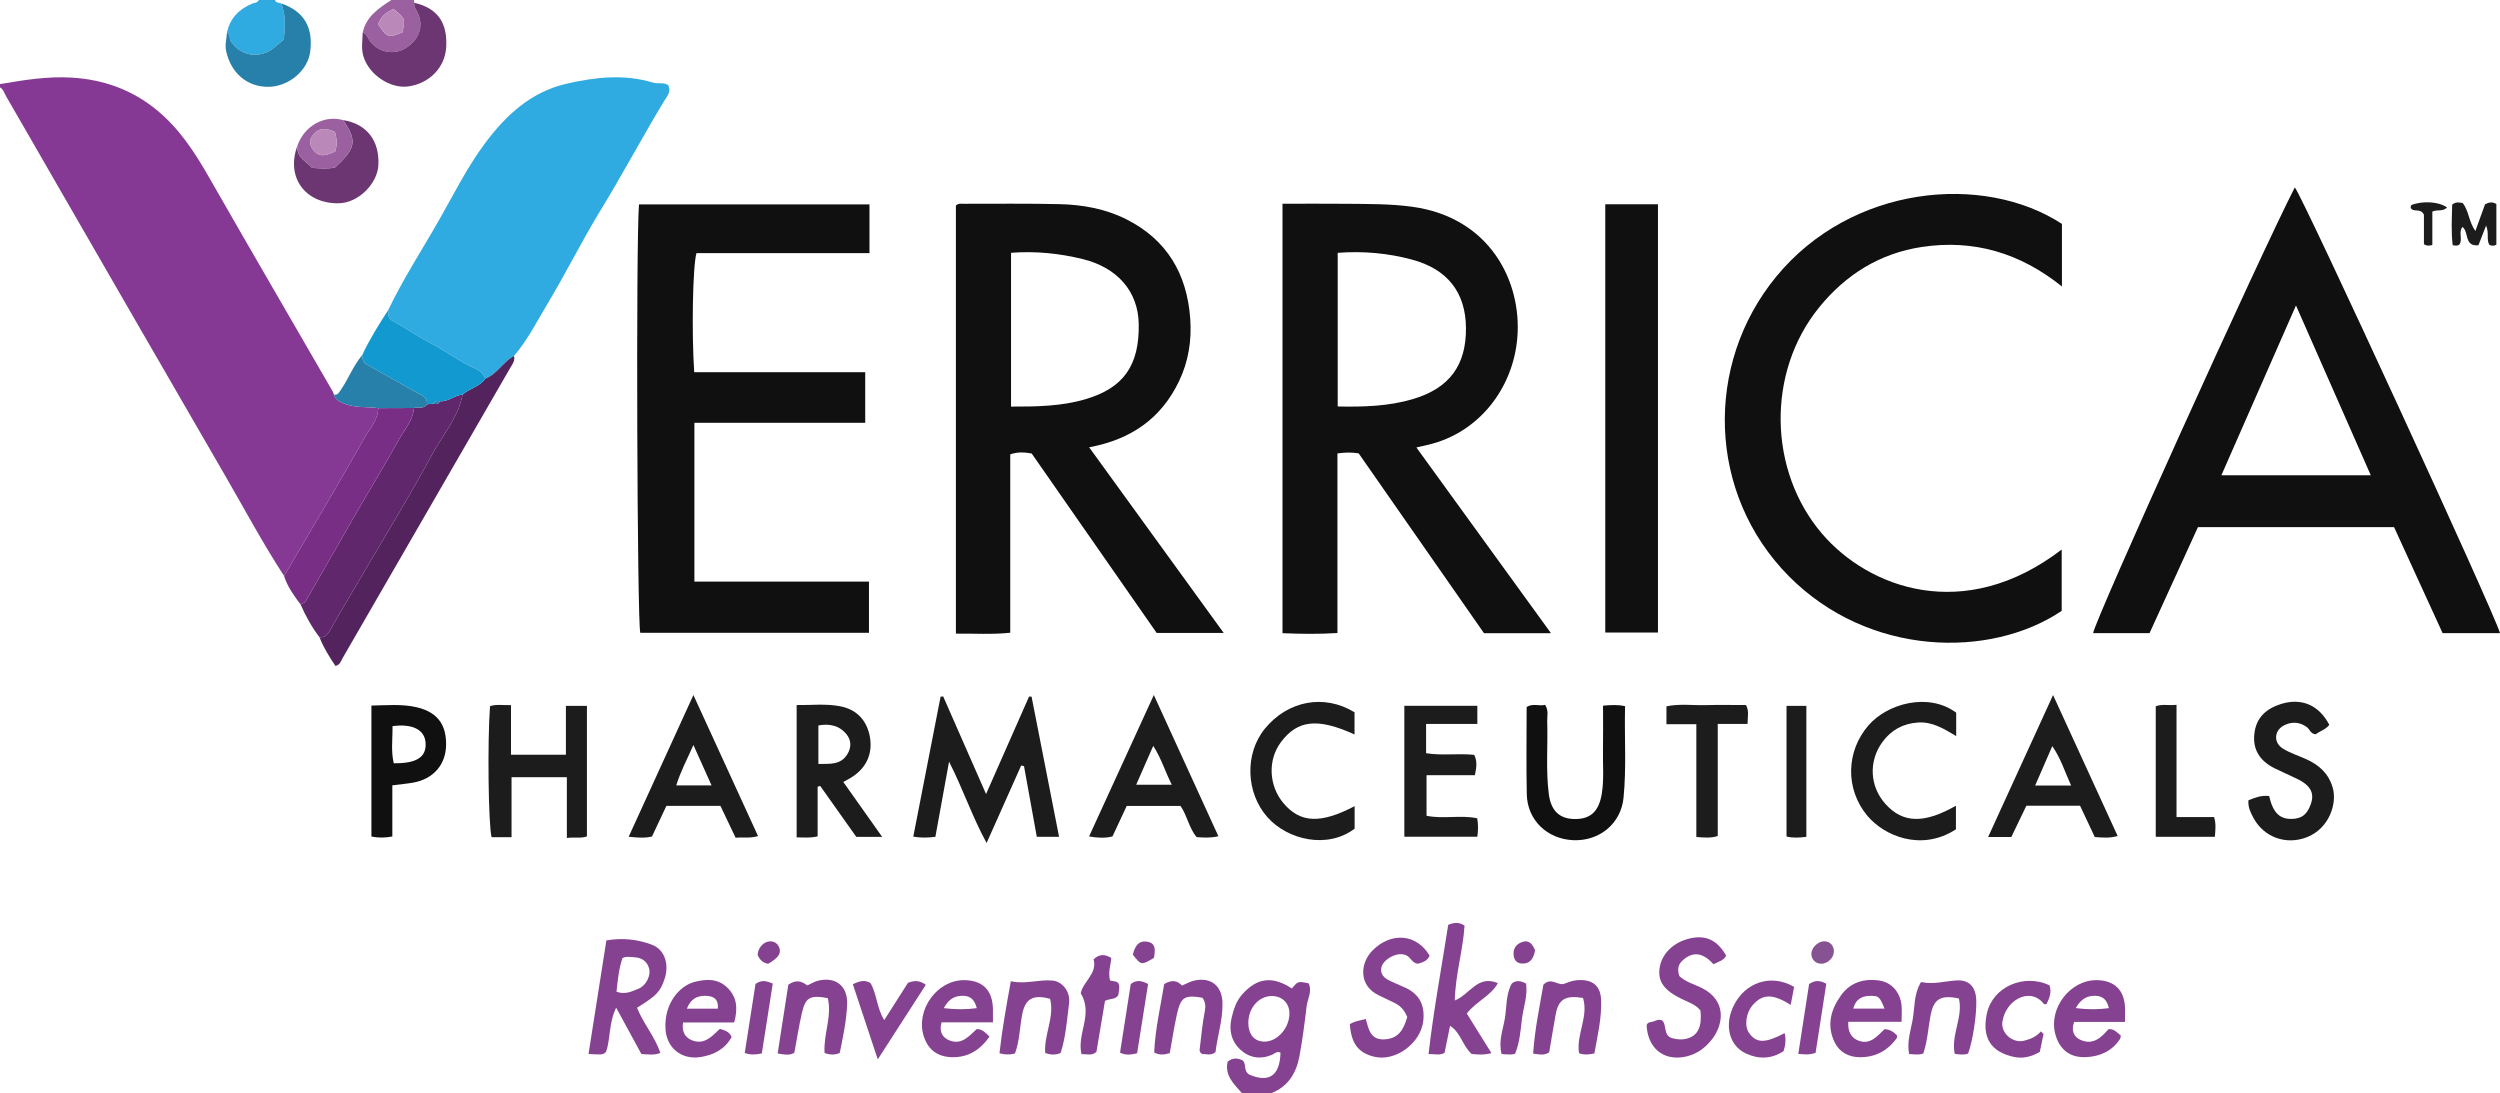 <?xml version="1.0" encoding="iso-8859-1"?>
<!-- Generator: Adobe Illustrator 27.0.0, SVG Export Plug-In . SVG Version: 6.00 Build 0)  -->
<svg version="1.1" id="Layer_1" xmlns="http://www.w3.org/2000/svg" xmlns:xlink="http://www.w3.org/1999/xlink" x="0px" y="0px"
	 viewBox="0 0 772.939 338" style="enable-background:new 0 0 772.939 338;" xml:space="preserve">
<g>
	<path style="fill:#863994;" d="M0,26c7.338-1.253,14.667-2.46,22.176-2.006c9.888,0.599,18.729,3.785,26.399,10.117
		c6.907,5.703,11.662,13.019,16.058,20.708c12.657,22.136,25.497,44.167,38.258,66.244c0.163,0.282,0.222,0.625,0.329,0.94
		c0.574,1.736,1.916,2.349,3.568,2.937c3.331,1.184,6.787,0.779,10.164,1.247c-0.091,3.682-2.64,6.337-4.276,9.239
		c-8.077,14.332-16.523,28.456-24.839,42.653c-6.604-10.116-12.278-20.779-18.333-31.217c-16.954-29.226-33.819-58.504-50.71-87.766
		c-5.63-9.753-11.219-19.53-16.869-29.272C1.359,28.847,1.081,27.638,0,27C0,26.667,0,26.333,0,26z"/>
	<path style="fill:#854291;" d="M384,338c-2.466-2.816-5.403-5.424-4.454-9.72c1.602-1.416,3.148-1.128,4.631-0.449
		c1.326,1.193,0.125,3.147,2.039,4.406c6.089,2.597,9.478,0.427,9.682-6.772c-1.065-0.614-1.873,0.335-2.639,0.658
		c-3.642,1.539-7.044,0.909-9.746-1.58c-2.811-2.588-3.663-6.052-2.704-9.969c0.642-2.624,1.413-5.061,3.242-7.123
		c4.599-5.185,9.378-5.779,15.365-1.832c1.884-2.281,1.884-2.281,5.184-1.596c1.182,2.519-0.368,4.836-0.645,7.236
		c-0.589,5.089-1.262,10.178-2.184,15.215c-0.959,5.243-3.485,9.482-8.769,11.526C390,338,387,338,384,338z M385.958,316.331
		c0.049,3.695,2.014,5.827,5.257,5.704c3.992-0.151,7.645-4.583,7.435-9.021c-0.144-3.04-2.378-5.098-5.499-5.067
		C389.121,307.987,385.897,311.745,385.958,316.331z"/>
	<path style="fill:#2FABE1;" d="M85,0c0.322,0.941,1.24,0.798,1.934,1.064c1.436,3.461,1.265,7.032,0.82,11.146
		c-0.785,0.66-1.811,1.501-2.813,2.369c-4.381,3.797-10.557,2.919-13.638-1.919c-0.508-0.798,0.089-2.078-1.146-2.528
		c0.93-4.475,3.747-7.338,7.85-9.027C78.734,0.807,79.638,0.931,80,0C81.667,0,83.333,0,85,0z"/>
	<path style="fill:#9B609F;" d="M112.145,10.064C113.215,5.054,117.12,2.538,121,0c2.333,0,4.667,0,7,0
		c0.063,0.282,0.081,0.567,0.054,0.855c-0.07,0.853,0.201,1.558,0.646,2.315c2.476,4.204,1.301,8.637-2.962,11.497
		c-3.749,2.516-8.708,1.663-11.432-2.067C113.642,11.69,113.441,10.428,112.145,10.064z M121.657,2.771
		c-2.384,1.062-3.995,2.511-4.737,4.741c2.777,4.159,3.128,4.269,7.522,2.479C125.288,5.719,125.288,5.719,121.657,2.771z"/>
	<path style="fill:#111010;" d="M437.907,138.342c13.838,19.093,27.552,38.016,41.614,57.419c-7.23,0-13.684,0-20.711,0
		c-12.784-18.345-25.782-36.996-38.743-55.594c-2.141-0.337-4.102-0.325-6.563,0.027c0,18.452,0,36.84,0,55.521
		c-5.9,0.376-11.301,0.283-16.988,0.055c0-44.27,0-88.313,0-132.778c6.624,0,13.081-0.053,19.537,0.014
		c6.814,0.071,13.599-0.018,20.422,0.897c24.218,3.25,34.04,23.19,32.654,40.393c-1.277,15.86-11.998,29.569-27.604,33.221
		C440.422,137.777,439.315,138.022,437.907,138.342z M413.585,78.167c0,16.03,0,31.576,0,47.507
		c8.087,0.154,15.824-0.059,23.356-2.319c11.204-3.362,16.395-10.434,16.299-21.966c-0.09-10.915-5.652-18.172-16.713-21.136
		C429.134,78.272,421.539,77.573,413.585,78.167z"/>
	<path style="fill:#111010;" d="M336.737,138.292c13.972,19.277,27.609,38.091,41.597,57.392c-7.236,0-13.795,0-20.727,0
		c-12.769-18.335-25.678-36.87-38.637-55.477c-2.143-0.374-4.239-0.553-6.626,0.259c0,18.297,0,36.588,0,55.163
		c-5.693,0.595-11.094,0.219-16.803,0.273c0-44.346,0-88.396,0-132.358c0.8-0.729,1.664-0.542,2.464-0.541
		c9.831,0.009,19.664-0.109,29.491,0.112c7.178,0.161,14.236,1.419,20.72,4.675c12.57,6.314,18.755,16.877,19.772,30.665
		c0.497,6.741-0.519,13.268-3.462,19.411C359.012,129.372,349.724,135.876,336.737,138.292z M312.59,78.156
		c0,16.015,0,31.581,0,47.551c7.93,0.022,15.526-0.098,22.918-2.253c11.854-3.456,16.776-10.453,16.563-23.265
		c-0.166-10.018-6.489-17.455-17.427-20.113C327.518,78.345,320.258,77.582,312.59,78.156z"/>
	<path style="fill:#111010;" d="M679.548,162.985c-5.012,10.978-9.953,21.797-14.956,32.756c-5.85,0-11.643,0-17.446,0
		c0.555-4.11,51.318-116.259,62.354-137.801c2.246,2.43,61.883,131.898,63.439,137.804c-5.839,0-11.631,0-17.745,0
		c-4.973-10.858-9.989-21.809-15.004-32.758C719.824,162.985,699.715,162.985,679.548,162.985z M732.986,146.935
		c-7.7-17.476-15.191-34.476-23.127-52.488c-7.979,18.162-15.444,35.154-23.058,52.488
		C702.391,146.935,717.345,146.935,732.986,146.935z"/>
	<path style="fill:#111010;" d="M197.56,63.203c23.884,0,47.48,0,71.261,0c0,4.985,0,9.765,0,15.064c-17.881,0-35.766,0-53.496,0
		c-1.17,4.136-1.508,24.92-0.69,36.798c8.738,0,17.526,0,26.315,0c8.782,0,17.564,0,26.554,0c0,5.396,0,10.297,0,15.654
		c-17.674,0-35.092,0-52.814,0c0,16.531,0,32.61,0,49.094c17.794,0,35.708,0,53.969,0c0,5.443,0,10.501,0,15.843
		c-23.507,0-47.093,0-70.702,0C196.992,192.079,196.59,74.906,197.56,63.203z"/>
	<path style="fill:#111010;" d="M637.501,69.221c0,6.439,0,12.51,0,19.351c-13.035-10.461-27.386-14.604-43.255-12.227
		c-13.016,1.95-23.6,8.538-31.867,18.757c-16.265,20.104-15.631,50.517,0.949,69.902c14.314,16.735,43.922,28.03,74.097,4.899
		c0,6.447,0,12.649,0,18.964c-22.032,14.821-59.661,14.226-84.385-10.753c-25.104-25.364-26.211-65.422-3.858-92.61
		C572.454,57.198,613.256,53.427,637.501,69.221z"/>
	<path style="fill:#2FABE1;" d="M119.98,95.958c4.628-9.697,10.514-18.689,15.811-28.009c4.555-8.016,8.688-16.325,14.22-23.736
		c6.45-8.64,14.197-15.799,25.089-18.317c8.848-2.045,17.839-3.048,26.751-0.366c1.607,0.484,3.338-0.178,4.772,0.803
		c0.963,2.123-0.478,3.553-1.371,5.031c-6.694,11.09-12.773,22.534-19.537,33.591c-5.786,9.459-10.712,19.442-16.429,28.946
		c-3.29,5.469-6.156,11.253-10.377,16.138c-3.36,1.831-5.181,5.596-8.852,7.035c-0.481-1.316-1.441-2.335-2.627-2.858
		c-5.279-2.329-9.853-5.872-14.961-8.502c-3.781-1.947-7.267-4.463-11.023-6.465C119.858,98.403,120.05,97.234,119.98,95.958z"/>
	<path style="fill:#111010;" d="M496.309,63.16c5.413,0,10.688,0,16.296,0c0,44.006,0,88.015,0,132.4c-5.198,0-10.585,0-16.296,0
		C496.309,151.712,496.309,107.697,496.309,63.16z"/>
	<path style="fill:#61276D;" d="M98.794,197.04c-2.373-3.121-4.273-6.515-5.834-10.104c0.535-0.362,1.282-0.601,1.572-1.104
		c5.27-9.12,10.457-18.289,15.722-27.412c4.278-7.413,8.783-14.699,12.892-22.203c1.78-3.252,4.515-6.108,4.851-10.074
		c1.312-0.485,3.046,0.485,4.021-1.165c0.653-0.051,1.306-0.103,1.959-0.154c0.861,0.195,1.639,0.17,2.068-0.78
		c2.577,0.225,4.468-1.905,6.945-2.023c-1.257,7.049-6.073,12.348-9.321,18.375c-6.716,12.462-14.141,24.542-21.288,36.771
		c-3.407,5.83-6.913,11.603-10.217,17.49C101.342,196.121,100.534,197.108,98.794,197.04z"/>
	<path style="fill:#1D1C1C;" d="M327.439,258.722c-2.8,0-4.731,0-6.888,0c-1.338-7.399-2.645-14.625-3.953-21.851
		c-0.291-0.067-0.582-0.135-0.872-0.202c-3.455,7.743-6.909,15.486-10.695,23.971c-4.526-8.306-7.279-16.691-11.607-25.157
		c-1.504,8.269-2.87,15.781-4.225,23.235c-2.43,0.306-4.386,0.355-6.835-0.049c2.833-14.521,5.637-28.897,8.442-43.273
		c0.267-0.027,0.534-0.053,0.802-0.08c4.256,9.689,8.512,19.378,13.257,30.181c4.707-10.67,8.999-20.398,13.291-30.126
		c0.258-0.002,0.516-0.004,0.774-0.007C321.74,229.679,324.549,243.993,327.439,258.722z"/>
	<path style="fill:#52235C;" d="M98.794,197.04c1.739,0.068,2.548-0.918,3.37-2.382c3.304-5.887,6.811-11.66,10.217-17.49
		c7.146-12.229,14.571-24.31,21.288-36.771c3.248-6.027,8.063-11.326,9.321-18.375c2.145-1.95,5.312-2.439,7.067-4.947
		c3.671-1.439,5.493-5.204,8.852-7.035c0.417,1.473-0.49,2.546-1.142,3.677c-17.295,29.972-34.594,59.941-51.923,89.893
		c-0.462,0.799-0.652,1.917-2.134,2.291C101.873,203.131,100.033,200.266,98.794,197.04z"/>
	<path style="fill:#1D1C1C;" d="M158.158,258.845c-2.584,0-4.39,0-6.168,0c-1-3.699-1.31-29.504-0.487-40.523
		c1.976-0.649,4.039-0.255,6.484-0.314c0,5.248,0,10.178,0,15.344c5.782,0,11.18,0,16.977,0c0-4.99,0-9.919,0-15.106
		c2.309,0,4.241,0,6.499,0c0,13.3,0,26.678,0,40.343c-1.872,0.703-3.829,0.141-6.204,0.503c0-6.406,0-12.474,0-18.802
		c-5.856,0-11.26,0-17.102,0C158.158,246.288,158.158,252.353,158.158,258.845z"/>
	<path style="fill:#111010;" d="M495.62,218.173c2.504-0.198,4.462-0.371,6.811,0.168c-0.246,9.46,0.461,18.917-0.478,28.346
		c-0.79,7.93-7.426,13.397-15.478,13.08c-8.111-0.32-14.263-6.195-14.432-14.211c-0.19-8.965-0.044-17.938-0.044-26.961
		c1.949-1.258,3.939-0.175,5.724-0.678c1.125,1.803,0.588,3.493,0.637,5.093c0.232,7.47-0.453,14.962,0.48,22.413
		c0.651,5.196,3.271,7.721,7.92,7.801c4.973,0.086,7.567-2.332,8.469-7.791c0.738-4.466,0.294-8.957,0.373-13.436
		C495.681,227.524,495.62,223.048,495.62,218.173z"/>
	<path style="fill:#1D1C1C;" d="M252.794,243.239c0,5.054,0,10.108,0,15.33c-2.297,0.59-4.239,0.331-6.492,0.327
		c0-13.492,0-26.868,0-40.912c4.355,0.078,8.954-0.498,13.474,0.377c5.024,0.972,8.174,4.257,9.14,9.307
		c1.024,5.352-1.107,9.866-5.716,12.711c-0.697,0.43-1.428,0.806-2.471,1.39c3.911,5.525,7.783,10.997,12.007,16.963
		c-3.032,0-5.293,0-7.997,0c-3.594-5.074-7.376-10.412-11.157-15.75C253.318,243.068,253.056,243.154,252.794,243.239z
		 M253.026,236.194c3.531-0.066,6.881,0.4,8.987-3.063c1.259-2.07,1.185-4.271-0.262-6.072c-2.257-2.81-5.355-3.388-8.725-2.767
		C253.026,228.371,253.026,232.117,253.026,236.194z"/>
	<path style="fill:#772E84;" d="M127.998,126.143c-0.336,3.965-3.071,6.822-4.851,10.074c-4.108,7.504-8.614,14.79-12.892,22.203
		c-5.265,9.123-10.452,18.292-15.722,27.412c-0.291,0.503-1.038,0.742-1.572,1.104c-2.041-2.76-4.104-5.506-5.124-8.857
		c8.316-14.197,16.762-28.321,24.839-42.653c1.636-2.903,4.185-5.557,4.276-9.239C120.634,126.172,124.316,126.157,127.998,126.143z
		"/>
	<path style="fill:#1D1C1C;" d="M643.104,249.121c-5.658,0-10.967,0-16.605,0c-1.5,3.118-3.055,6.35-4.651,9.669
		c-2.232,0-4.356,0-7.171,0c6.666-14.574,13.161-28.774,20.077-43.895c6.852,14.949,13.359,29.145,19.972,43.573
		c-2.612,0.742-4.702,0.487-7.067,0.325C646.195,255.685,644.728,252.569,643.104,249.121z M640.342,242.871
		c-1.983-4.354-3.201-8.402-5.825-12.189c-1.825,4.197-3.509,8.071-5.3,12.189C633.096,242.871,636.368,242.871,640.342,242.871z"/>
	<path style="fill:#1D1C1C;" d="M206.039,249.149c-1.493,3.174-2.962,6.297-4.459,9.48c-2.178,0.535-4.296,0.369-7.205,0.072
		c6.622-14.498,13.092-28.664,20.01-43.81c6.921,15.1,13.413,29.264,19.984,43.601c-2.53,0.776-4.654,0.28-6.935,0.511
		c-1.611-3.381-3.152-6.615-4.695-9.853C217.099,249.149,211.638,249.149,206.039,249.149z M219.999,242.833
		c-1.848-4.114-3.577-7.964-5.612-12.494c-2.057,4.653-4.038,8.318-5.303,12.494C212.816,242.833,216.232,242.833,219.999,242.833z"
		/>
	<path style="fill:#1D1C1C;" d="M376.697,258.54c-2.602,0.613-4.584,0.414-6.728,0.282c-2.344-2.754-2.864-6.562-4.977-9.645
		c-5.482,0-10.938,0-16.637,0c-1.435,3.075-2.889,6.19-4.402,9.433c-2.283,0.563-4.524,0.473-7.236-0.004
		c6.608-14.432,13.104-28.621,20.02-43.726C363.649,229.996,370.138,244.192,376.697,258.54z M356.555,230.603
		c-1.874,4.265-3.567,8.12-5.28,12.02c3.672,0,7.154,0,11.018,0C360.216,238.52,359.082,234.529,356.555,230.603z"/>
	<path style="fill:#1D1C1C;" d="M440.914,223.821c0,3.489,0,6.126,0,9.053c4.983,0.809,9.956-0.028,14.875,0.51
		c0.996,1.964,0.709,3.89,0.211,6.295c-4.903,0-9.801,0-14.948,0c0,4.369,0,8.276,0,12.532c5.153,1.088,10.481-0.31,15.66,0.776
		c0.348,1.934,0.316,3.705,0.044,5.716c-7.594,0-14.979,0-22.571,0c0-13.567,0-26.949,0-40.496c7.599,0,14.991,0,22.572,0
		c0,1.833,0,3.449,0,5.615C451.696,223.821,446.47,223.821,440.914,223.821z"/>
	<path style="fill:#1D1C1C;" d="M701.565,246.116c1.207,5.195,3.235,7.16,7.067,7.07c3.007-0.071,4.666-1.367,5.802-4.535
		c0.963-2.685,0.425-4.744-1.977-6.527c-1.182-0.878-2.587-1.467-3.924-2.119c-1.779-0.868-3.62-1.612-5.382-2.511
		c-4.429-2.261-6.798-5.744-6.131-10.873c0.634-4.873,3.72-7.542,8.186-8.957c6.293-1.994,11.767,0.286,14.957,6.436
		c-1.076,1.459-2.912,1.924-4.175,2.909c-1.632-0.058-1.839-1.516-2.734-2.178c-2.234-1.653-4.641-1.781-7.021-0.6
		c-3.132,1.553-3.423,5.329-0.432,7.202c2.216,1.387,4.798,2.188,7.204,3.277c3.916,1.773,6.832,4.262,8.178,8.7
		c1.504,4.959-1.043,12.704-7.887,15.411c-6.48,2.563-13.408,0.039-16.615-6.009c-0.846-1.596-1.703-3.217-1.513-5.399
		C697.091,246.698,699.012,245.808,701.565,246.116z"/>
	<path style="fill:#1D1C1C;" d="M604.728,249.104c0,2.529,0,4.937,0,7.307c-10.779,6.985-22.285,1.961-27.426-4.238
		c-6.797-8.195-6.599-19.772,0.335-27.852c5.766-6.72,18.492-10.388,27.174-3.978c0,2.208,0,4.518,0,7.239
		c-3.773-2.24-7.354-4.504-11.82-4.196c-4.61,0.318-8.252,2.294-10.967,5.995c-4.372,5.96-3.968,13.804,0.964,19.243
		C588.351,254.536,594.906,254.721,604.728,249.104z"/>
	<path style="fill:#111010;" d="M121.301,242.804c0,5.604,0,10.707,0,15.817c-2.336,0.434-4.291,0.448-6.468,0.015
		c0-13.442,0-26.844,0-40.493c4.73-0.074,9.3-0.54,13.892,0.497c7.343,1.659,9.265,6.333,9.198,11.666
		c-0.076,6.104-3.925,10.526-10.119,11.65C125.878,242.307,123.917,242.47,121.301,242.804z M121.352,224.51
		c0.079,3.807-0.529,7.668,0.391,11.466c7.098,0.106,10.15-1.924,9.838-6.345C131.298,225.62,127.562,223.675,121.352,224.51z"/>
	<path style="fill:#1D1C1C;" d="M418.786,220.218c0,2.217,0,4.499,0,6.853c-11.387-5.162-17.569-4.501-22.725,2.341
		c-4.138,5.491-3.829,13.453,0.734,18.888c5.186,6.177,11.484,6.469,22.021,0.944c0,2.375,0,4.68,0,6.969
		c-8.497,6.406-20.751,3.41-26.929-3.521c-6.709-7.525-7.154-19.685-0.787-27.438C398.222,216.582,409.444,214.506,418.786,220.218z
		"/>
	<path style="fill:#1299D0;" d="M150.056,117.074c-1.755,2.508-4.922,2.996-7.067,4.947c-2.477,0.118-4.368,2.248-6.945,2.023
		c-0.823-0.095-1.629-0.144-2.068,0.78c-0.653,0.051-1.306,0.103-1.959,0.154c0.192-2.412-1.844-2.822-3.345-3.675
		c-4.933-2.804-9.87-5.602-14.837-8.344c-1.303-0.72-1.92-1.704-1.85-3.16c2.249-4.854,5.073-9.376,7.995-13.842
		c0.07,1.276-0.122,2.445,1.466,3.292c3.756,2.002,7.242,4.518,11.023,6.465c5.108,2.63,9.682,6.173,14.961,8.502
		C148.616,114.739,149.575,115.758,150.056,117.074z"/>
	<path style="fill:#854291;" d="M187.475,290.755c4.901-0.873,9.655-0.339,14.092,1.336c4,1.51,5.394,6.139,3.903,10.576
		c-1.329,3.955-2.442,5.131-8.516,8.908c1.923,4.824,5.482,8.891,7.221,13.939c-1.96,0.833-3.757,0.46-5.877,0.364
		c-2.464-4.528-4.974-9.142-7.798-14.333c-2.317,4.753-1.704,9.513-3.089,13.582c-0.714,0.928-1.57,0.884-2.393,0.878
		c-0.809-0.005-1.618-0.073-3.058-0.144C183.806,314.114,185.611,302.62,187.475,290.755z M190.597,306.6
		c2.658,1.039,4.824-0.112,6.899-0.954c2.281-0.926,3.779-4.091,3.205-6.183c-0.656-2.389-2.436-3.436-4.813-3.523
		c-1.13-0.041-2.298-0.326-3.425,0.272C191.323,299.483,191.012,302.919,190.597,306.6z"/>
	<path style="fill:#1D1C1C;" d="M524.467,223.914c-3.584,0-6.341,0-9.244,0c0-1.988,0-3.604,0-5.534
		c3.946-0.86,8.067-0.268,12.141-0.376c4.143-0.11,8.291-0.024,12.462-0.024c1.006,1.867,0.488,3.649,0.469,5.84
		c-2.988,0-5.881,0-9.209,0c0,11.788,0,23.156,0,34.664c-2.306,0.702-4.243,0.465-6.619,0.289
		C524.467,247.356,524.467,235.973,524.467,223.914z"/>
	<path style="fill:#854291;" d="M519.218,301.79c2.078,1.898,4.55,2.494,6.768,3.577c7.989,3.902,6.851,11.288,3.451,15.786
		c-2.274,3.009-5.252,5.083-9.036,5.675c-6.424,1.004-10.973-3.029-11.313-9.863c0.347-1.035,1.285-0.913,2.047-1.129
		c0.776-0.219,1.472-0.801,2.687-0.393c1.617,1.273,0.308,4.659,3.095,5.509c1.621,0.494,3.303,0.576,4.922,0.077
		c3.185-0.982,4.407-3.724,3.902-8.595c-1.454-1.888-3.716-2.57-5.791-3.571c-5.32-2.568-7.334-5.297-6.89-9.232
		c0.488-4.33,3.811-7.913,8.61-9.286c5.364-1.534,9.146,0.076,12.016,5.113c-0.715,1.513-2.279,1.784-3.902,2.664
		c-2.764-3.054-5.958-4.529-9.632-1.118C518.745,298.313,518.58,299.82,519.218,301.79z"/>
	<path style="fill:#854291;" d="M435.086,314.485c-0.903-2.366-2.313-3.672-4.205-4.54c-1.506-0.69-2.97-1.471-4.476-2.162
		c-6.523-2.993-5.926-10.102-1.983-14.001c5.779-5.714,13.552-5.076,17.579,1.668c-0.686,1.704-2.251,2.126-3.67,2.52
		c-1.493-0.217-1.996-1.43-2.858-2.156c-2.593-2.182-7.491,0.477-8.301,2.998c-0.598,1.86,0.373,3.274,1.958,4.121
		c1.744,0.931,3.62,1.612,5.412,2.457c4.274,2.016,5.987,5.303,5.521,10.079c-0.687,7.05-8.706,13.003-15.455,11.19
		c-4.761-1.279-6.835-4.101-7.269-9.996c1.364-0.898,2.984-1.129,4.926-1.62c0.879,3.088,1.37,6.589,5.895,6.302
		C432.532,321.07,433.976,318.145,435.086,314.485z"/>
	<path style="fill:#854291;" d="M448.32,317.154c-0.606,2.993-1.158,5.72-1.697,8.379c-1.598,0.842-3.003,0.328-4.948,0.352
		c1.569-13.775,4.078-26.978,6.074-39.946c2.096-0.87,3.506-0.779,5.054,0.233c-0.459,7.565-2.823,15.027-3.024,23.165
		c4.716-1.901,7.043-8.035,13.329-5.37c-2.249,4.016-6.758,5.675-9.613,9.389c2.526,4.059,5.022,8.068,7.623,12.246
		c-2.36,0.613-4.313,0.468-6.139,0.247C452.172,323.346,451.657,319.248,448.32,317.154z"/>
	<path style="fill:#1D1C1C;" d="M672.925,252.611c4.162,0,7.789,0,11.621,0c0.638,2.113,0.408,3.99,0.23,6.106
		c-6.172,0-12.076,0-18.272,0c0-13.52,0-26.889,0-40.361c2.007-0.758,3.956-0.162,6.421-0.448
		C672.925,229.594,672.925,240.976,672.925,252.611z"/>
	<path style="fill:#6B3672;" d="M106.07,37.129c7.385,1.186,11.294,6.373,10.916,13.95c-0.275,5.53-6.032,11.772-12.493,11.775
		c-10.311,0.005-16.184-8.18-12.488-17.969c-0.525,3.747,2.695,4.952,4.511,7.021c2.517,0.138,4.817,0.348,6.998-0.103
		C110.093,45.869,110.486,43.536,106.07,37.129z"/>
	<path style="fill:#6B3672;" d="M112.145,10.064c1.296,0.363,1.497,1.625,2.161,2.535c2.725,3.73,7.683,4.583,11.432,2.067
		c4.262-2.86,5.438-7.293,2.962-11.497c-0.446-0.757-0.716-1.462-0.646-2.315c7.165,1.654,10.336,6.051,9.9,13.729
		c-0.356,6.263-5.184,11.256-11.743,12.142c-5.554,0.751-12.077-3.584-13.83-9.234C111.623,15.05,112.068,12.546,112.145,10.064z"/>
	<path style="fill:#2780AA;" d="M70.157,10.133c1.236,0.45,0.638,1.729,1.146,2.528c3.082,4.838,9.257,5.716,13.638,1.919
		c1.002-0.868,2.028-1.709,2.813-2.369c0.445-4.113,0.616-7.684-0.82-11.146c6.976,2.361,9.976,7.344,8.978,14.918
		c-0.77,5.85-6.615,10.778-12.884,10.864c-6.64,0.091-11.677-4.325-13.12-11.097C69.482,13.751,70.076,11.999,70.157,10.133z"/>
	<path style="fill:#854291;" d="M657.013,315.959c-5.614,0-10.712,0-15.742,0c-1.027,2.853-0.015,4.711,2.132,5.616
		c3.763,1.586,6.253-0.799,8.478-3.376c1.842-0.222,2.669,1.182,3.804,1.898c-0.083,0.494-0.046,0.845-0.195,1.076
		c-2.462,3.788-6.171,5.447-10.486,5.664c-4.959,0.25-8.22-2.293-9.527-7.009c-2.23-8.048,4.577-16.935,12.864-16.793
		c5.456,0.093,8.533,3.169,8.668,8.687C657.04,313.013,657.013,314.305,657.013,315.959z M652.007,311.699
		c-0.549-2.357-1.639-3.699-4.023-3.814c-2.765-0.133-4.644,1.054-6.215,3.79C645.406,312.153,648.589,312.14,652.007,311.699z"/>
	<path style="fill:#854291;" d="M306.992,316.07c-5.764,0-10.868,0-15.908,0c-0.757,2.858,0.223,4.709,2.455,5.595
		c3.847,1.527,6.092-1.402,8.458-3.513c1.805,0.035,2.745,1.206,3.931,2.336c-2.885,4.154-6.637,6.501-11.676,6.367
		c-4.544-0.121-7.486-2.489-8.731-6.748c-2.349-8.039,4.269-17.079,12.496-17.071c5.746,0.006,8.857,3.082,8.972,8.883
		C307.012,313.059,306.992,314.201,306.992,316.07z M301.999,311.699c-0.622-2.321-1.668-3.719-4.066-3.815
		c-2.759-0.111-4.659,1.034-6.142,3.812C295.391,312.14,298.574,312.146,301.999,311.699z"/>
	<path style="fill:#854291;" d="M587.924,315.915c-5.778,0-11.052,0-16.481,0c-0.187,2.911,0.81,4.932,3.118,5.82
		c3.679,1.417,5.81-1.417,8.107-3.548c1.63,0.078,2.839,0.849,3.861,1.968c-0.047,0.32,0.005,0.673-0.144,0.878
		c-2.836,3.878-6.656,5.892-11.474,5.831c-3.433-0.043-6.222-1.6-7.697-4.635c-2.507-5.159-1.199-10.084,1.98-14.498
		c2.903-4.031,7.151-5.29,11.908-4.563c3.754,0.574,6.36,3.6,6.797,7.549C588.061,312.192,587.924,313.7,587.924,315.915z
		 M582.659,311.838c-1.517-3.66-1.761-3.924-4.206-3.944c-2.64-0.022-4.662,0.875-5.486,3.944
		C576.391,311.838,579.505,311.838,582.659,311.838z"/>
	<path style="fill:#854291;" d="M226.993,316.111c-5.569,0-10.685,0-15.803,0c-0.456,2.827,0.592,4.665,2.774,5.528
		c3.827,1.512,6.16-1.263,8.593-3.529c1.488,0.43,2.927,0.787,3.644,2.522c-2.049,3.765-5.553,5.526-9.588,6.178
		c-5.891,0.951-10.567-2.819-10.868-8.767c-0.405-8.005,4.513-13.325,9.001-14.466c3.722-0.947,7.273-1.069,10.21,1.858
		C227.832,308.298,228.19,311.749,226.993,316.111z M221.951,311.852c0.217-3.083-1.411-3.866-3.653-3.966
		c-2.864-0.128-4.809,1.088-5.934,3.966C215.677,311.852,218.63,311.852,221.951,311.852z"/>
	<path style="fill:#1D1C1C;" d="M558.482,258.722c-2.243,0.278-4.044,0.407-6.133-0.087c0-13.373,0-26.764,0-40.406
		c1.957,0,3.888,0,6.133,0C558.482,231.594,558.482,244.985,558.482,258.722z"/>
	<path style="fill:#854291;" d="M313.806,325.699c-1.636,0.447-2.925,0.414-4.791-0.043c0.792-7.235,2.08-14.431,3.515-22.285
		c4.407,1.036,8.621-0.611,12.916-0.207c3.008,0.283,5.536,3.446,5.09,6.969c-0.657,5.185-1.012,10.473-2.62,15.444
		c-1.617,0.626-3.035,0.593-4.759,0.003c-0.441-5.66,2.941-11.122,1.502-16.762c-5.367-1.456-7.76,0.014-8.661,5.002
		C315.275,317.824,315.196,321.968,313.806,325.699z"/>
	<path style="fill:#854291;" d="M254.933,325.575c-0.36-5.955,2.36-11.394,0.997-16.988c-5.504-0.985-6.88-0.258-8.005,4.61
		c-0.927,4.01-1.547,8.092-2.327,12.273c-1.453,0.951-3.059,0.575-5.166,0.235c1.131-7.297,2.251-14.521,3.295-21.257
		c2.581-1.814,4.303-0.932,5.867,0.227c1.159-0.526,2.171-1.18,3.277-1.455c5.451-1.357,9.256,1.582,9.042,7.254
		c-0.193,5.097-1.271,10.104-2.286,15.074C258.046,326.214,256.638,326.167,254.933,325.575z"/>
	<path style="fill:#854291;" d="M492.946,325.696c-1.878,0.391-3.163,0.491-4.745-0.06c-0.945-5.718,3.023-11.355,1.227-17.098
		c-5.523-0.896-7.584,0.416-8.461,5.168c-0.718,3.893-1.338,7.805-1.987,11.622c-1.479,1.066-2.942,0.682-4.974,0.428
		c0.488-7.361,2.003-14.537,3.18-21.304c2.429-2.543,4.542,0.53,6.557-0.335c2.055-0.882,4.109-1.317,6.284-1.025
		c3.091,0.414,4.823,2.453,4.982,5.785C495.282,314.555,493.951,320.023,492.946,325.696z"/>
	<path style="fill:#854291;" d="M605.635,308.704c-5.53-1.177-7.711,0.145-8.663,4.834c-0.815,4.016-0.976,8.161-2.339,12.186
		c-1.47,0.529-2.871,0.207-4.39,0.163c-0.749-4.015,0.606-7.548,1.173-11.042c0.576-3.548,0.323-7.309,2.329-10.927
		c-0.101,0.068,0.212-0.313,0.433-0.266c3.623,0.772,7.127-0.302,10.687-0.529c3.986-0.253,5.989,2.025,6.151,6.078
		c0.176,4.407-1.097,12.76-2.531,16.533c-1.255,0.497-2.557,0.289-4.13,0.088C603.118,320.04,607.033,314.397,605.635,308.704z"/>
	<path style="fill:#854291;" d="M361.66,325.594c-1.727,0.531-3.14,0.685-4.816-0.195c0.304-7.194,1.973-14.22,3.096-21.158
		c2.295-1.382,4.065-1.116,5.498,0.473c1.366-0.567,2.543-1.267,3.813-1.547c5.239-1.154,8.659,1.695,8.717,7.109
		c0.055,5.169-1.585,10.073-2.164,15.014c-1.484,1.22-2.958,0.475-4.03,0.627c-0.851-0.482-0.926-0.984-0.866-1.468
		c0.485-3.936,0.82-7.902,1.582-11.785c0.322-1.639,0.187-2.895-0.734-4.189c-5.515-0.931-6.688-0.246-7.887,5.157
		C363.013,317.488,362.424,321.402,361.66,325.594z"/>
	<path style="fill:#2780AA;" d="M111.986,109.8c-0.07,1.456,0.547,2.44,1.85,3.16c4.967,2.742,9.904,5.54,14.837,8.344
		c1.501,0.853,3.537,1.263,3.345,3.675c-0.975,1.65-2.708,0.68-4.021,1.165c-3.682,0.014-7.364,0.028-11.046,0.043
		c-3.377-0.468-6.833-0.062-10.164-1.247c-1.652-0.587-2.994-1.201-3.568-2.937c1.228,0.242,1.581-0.636,2.16-1.471
		C107.779,117.072,109.212,113.022,111.986,109.8z"/>
	<path style="fill:#854291;" d="M631.815,319.68c-0.393,1.877-0.786,3.753-1.158,5.534c-2.523,1.458-5.134,2.134-7.761,1.608
		c-7.549-1.511-10.191-6.222-8.591-13.515c1.805-8.229,11.44-12.383,19.322-8.692c0.766,2,0.046,3.829-0.812,5.696
		c-0.789,0.598-1.161-0.27-1.493-0.609c-4.234-4.315-11.26-0.337-12.229,6.194c-0.53,3.567,3.259,6.781,6.777,5.855
		c1.873-0.493,3.729-1.212,5.112-2.865C631.259,319.151,631.537,319.415,631.815,319.68z"/>
	<path style="fill:#854291;" d="M551.776,319.412c0.416,1.835,0.303,3.616-0.328,5.566c-3.688,2.446-7.67,2.583-11.653,0.731
		c-5.137-2.389-6.703-8.574-3.886-14.554c3.531-7.494,11.685-10.202,18.792-6.025c-0.337,1.762-0.691,3.616-1.061,5.554
		c-5.504-3.458-8.621-3.437-11.65-0.044c-2.198,2.462-2.765,6.546-1.214,8.737C543.048,322.584,545.748,322.599,551.776,319.412z"/>
	<path style="fill:#854291;" d="M263.68,304.308c2.276-1.136,3.835-1.356,5.438-0.385c2.025,3.388,1.874,7.606,4.265,11.465
		c2.641-4.149,5.07-7.965,7.346-11.54c1.993-0.743,3.545-0.794,5.511,0.627c-4.802,7.453-9.571,14.852-14.856,23.055
		C268.66,319.319,266.213,311.943,263.68,304.308z"/>
	<path style="fill:#854291;" d="M334.367,325.908c-1.485-6.339,3.713-12.323-0.22-18.79c0.596-3.526,5.207-6.082,3.963-10.532
		c1.812-1.673,3.465-1.603,5.459-0.424c-0.08,2.008-0.993,4.057-0.426,6.762c0.196,0.694,1.575,0.093,2.568,0.957
		c0.674,1.153,0.162,2.592,0.047,3.8c-1.012,1.52-2.625,0.932-4.124,1.784c-0.86,5.123-1.756,10.463-2.638,15.719
		C337.616,326.496,336.098,325.891,334.367,325.908z"/>
	<path style="fill:#9B609F;" d="M106.07,37.129c4.416,6.406,4.024,8.74-2.556,14.674c-2.18,0.45-4.481,0.24-6.998,0.103
		c-1.816-2.068-5.036-3.274-4.511-7.021C94.22,38.838,100.279,35.497,106.07,37.129z M103.538,40.78
		c-2.815-1.331-5.099-1.297-6.879,1.123c-1.114,1.514-0.989,3.069,0.263,4.532c1.663,1.944,2.972,2.054,6.697,0.416
		C104.249,44.987,104.208,43.067,103.538,40.78z"/>
	<path style="fill:#1D1C1C;" d="M768.638,69.748c-0.909,2.337-1.614,4.152-2.361,6.073c-4.471,0.48-2.876-4.078-4.937-5.662
		c-1.336,1.644,0.137,3.798-0.92,5.395c-0.59,0.542-1.238,0.418-2.109,0.25c-0.51-4.197-0.253-8.456-0.151-12.548
		c1.097-0.894,2.076-0.704,3.243-0.486c1.888,2.327,1.872,5.761,3.921,8.668c1.136-3.147,2.073-5.742,2.981-8.258
		c1.167-0.63,2.238-0.882,3.511-0.109c0,4.189,0,8.447,0,12.579c-0.827,0.494-1.446,0.322-2.139,0.083
		C768.651,74.133,769.663,72.166,768.638,69.748z"/>
	<path style="fill:#854291;" d="M351.566,325.664c-1.969,0.411-3.57,0.699-5.277-0.239c1.112-7.117,2.224-14.228,3.311-21.181
		c1.729-1.363,3.268-1.084,5.359-0.032C353.862,311.149,352.741,318.236,351.566,325.664z"/>
	<path style="fill:#854291;" d="M561.337,325.508c-2.118,0.715-3.404,0.468-5.346,0.341c1.141-7.384,2.251-14.574,3.334-21.586
		c1.749-1.233,3.286-1.235,5.317-0.114C563.549,311.212,562.436,318.408,561.337,325.508z"/>
	<path style="fill:#854291;" d="M235.539,325.698c-1.941,0.376-3.4,0.534-5.282-0.155c1.118-7.161,2.243-14.37,3.328-21.322
		c1.899-1.389,3.427-0.923,5.337-0.135C237.804,311.228,236.692,318.332,235.539,325.698z"/>
	<path style="fill:#854291;" d="M471.83,304.11c0.526,3.804-0.826,7.321-1.278,10.891c-0.447,3.532-0.643,7.211-2.123,10.78
		c-1.34,0.457-2.75,0.156-4.171,0.109c-1.026-3.989,0.416-7.52,1.009-10.995c0.605-3.548,0.262-7.336,2.119-10.782
		C468.576,303.098,469.95,303.074,471.83,304.11z"/>
	<path style="fill:#1D1C1C;" d="M756.579,64.155c-1.414,1.372-2.882,0.525-4.558,1.259c0,3.337,0,6.908,0,10.332
		c-1.127,0.301-1.756,0.293-2.601-0.242c0-3.096,0-6.375,0-9.14c-1.08-2.173-3.208-0.559-4.095-2.082
		c0.052-0.275,0.022-0.8,0.181-0.865C748.928,62.017,754.092,62.311,756.579,64.155z"/>
	<path style="fill:#875291;" d="M563.045,297.958c-1.794-0.023-3.107-1.428-3.007-3.218c0.104-1.856,2.121-3.737,3.983-3.714
		c1.801,0.022,3.043,1.374,2.967,3.23C566.908,296.214,565.022,297.984,563.045,297.958z"/>
	<path style="fill:#854291;" d="M356.77,296.153c-3.916,2.32-3.916,2.32-6.534-0.993c0.602-2.324,1.578-4.52,4.546-3.991
		C357.48,291.649,357.152,293.876,356.77,296.153z"/>
	<path style="fill:#854291;" d="M237.485,297.98c-1.873-0.336-2.593-1.429-3.228-2.615c-0.076-1.934,1.564-4.028,3.399-4.284
		c1.49-0.208,2.623,0.422,3.212,1.763C241.678,294.684,240.678,296.157,237.485,297.98z"/>
	<path style="fill:#854291;" d="M474.613,293.832c-0.442,2.169-1.231,4.117-3.963,4.071c-1.452-0.024-2.427-0.82-2.648-2.375
		c-0.3-2.115,0.665-3.571,2.535-4.257C472.77,290.452,473.836,291.945,474.613,293.832z"/>
	<path style="fill:#BA89BA;" d="M121.657,2.771c3.631,2.948,3.631,2.948,2.785,7.22c-4.394,1.79-4.745,1.68-7.522-2.479
		C117.663,5.282,119.273,3.834,121.657,2.771z"/>
	<path style="fill:#2780AA;" d="M133.977,124.825c0.439-0.924,1.245-0.875,2.068-0.78
		C135.616,124.995,134.838,125.02,133.977,124.825z"/>
	<path style="fill:#BA89BA;" d="M103.538,40.78c0.67,2.287,0.711,4.208,0.08,6.071c-3.724,1.639-5.034,1.528-6.697-0.416
		c-1.252-1.463-1.376-3.018-0.263-4.532C98.439,39.483,100.723,39.449,103.538,40.78z"/>
</g>
</svg>
